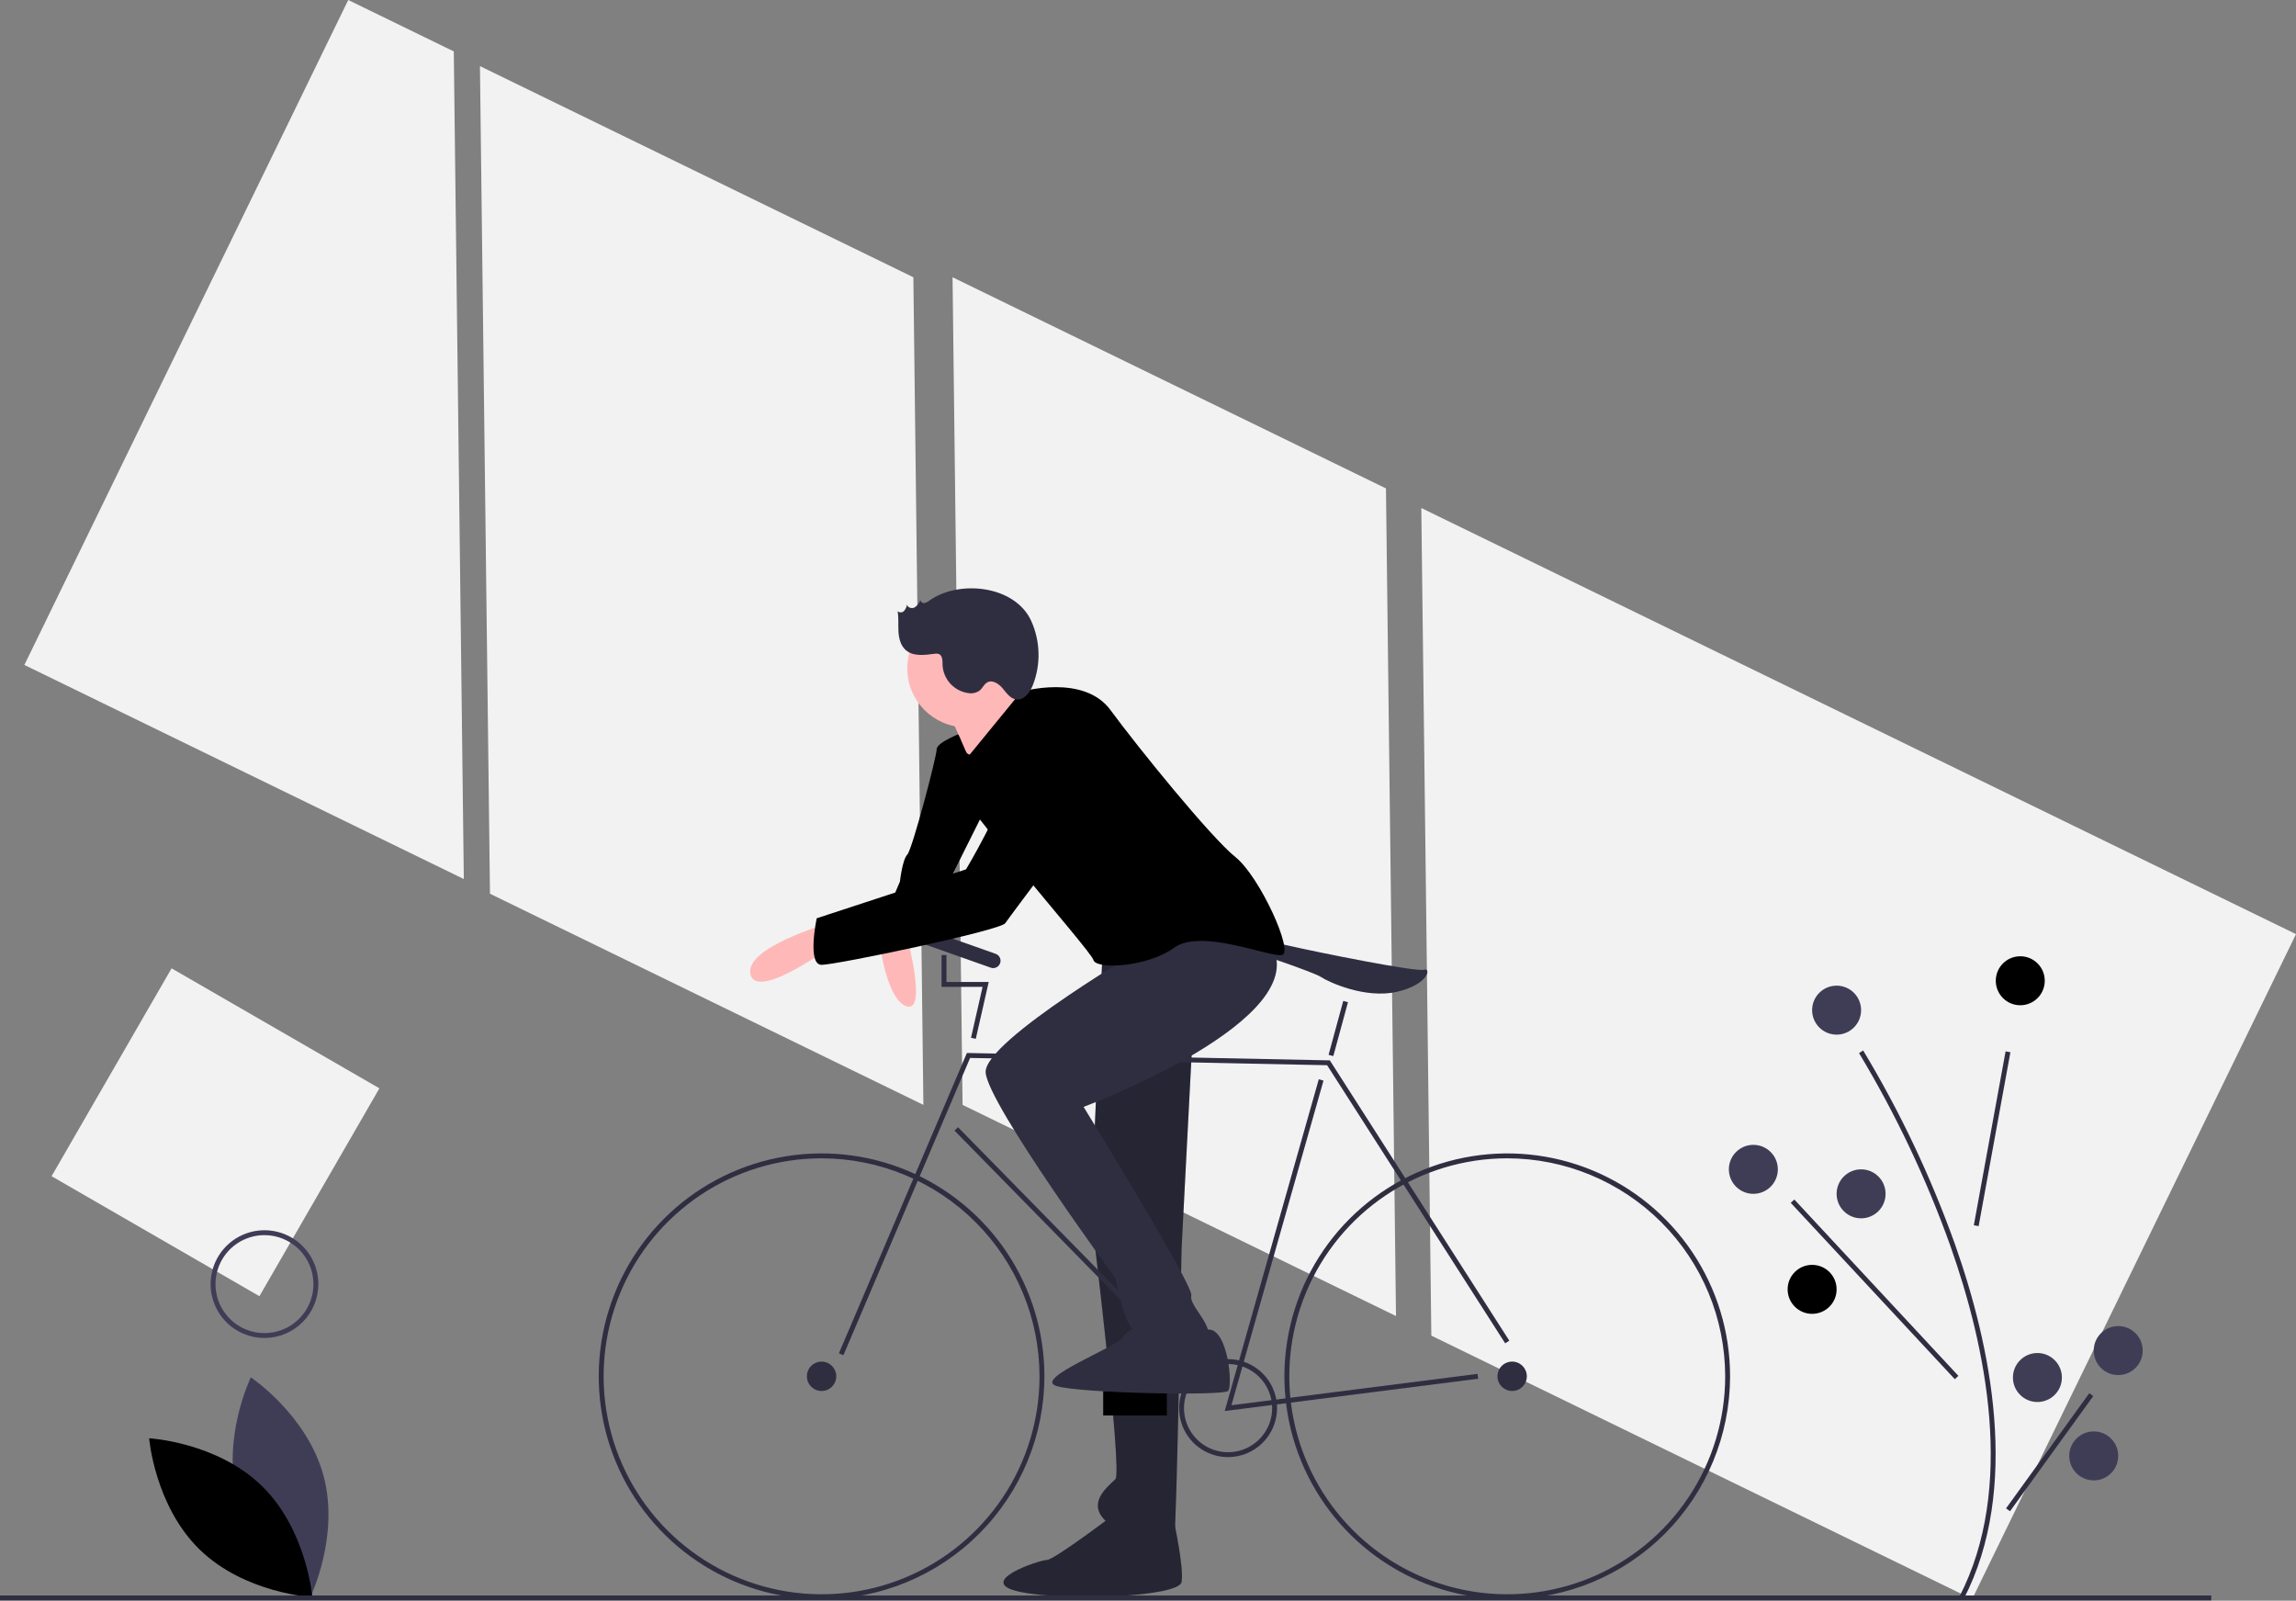 <svg width="680" height="474" viewBox="0 0 680 474" fill="none" xmlns="http://www.w3.org/2000/svg">
<rect x="0" y="0" width="680" height="474" fill="#808080" stroke="none"/>
<g clip-path="url(#clip0_11_19)">
<path d="M142.145 19.577L145.116 264.656L273.479 327.183L270.508 82.105L142.145 19.577Z" fill="#F2F2F2"/>
<path d="M103.138 0L7.221 196.909L137.366 260.305L134.396 15.226L103.138 0Z" fill="#F2F2F2"/>
<path d="M680 276.624L420.942 150.434L423.913 395.512L584.083 473.533L680 276.624Z" fill="#F2F2F2"/>
<path d="M282.113 82.105L285.083 327.183L413.447 389.71L410.477 144.632L282.113 82.105Z" fill="#F2F2F2"/>
<path d="M326.729 277.734L323.103 358.963C323.103 358.963 332.531 435.84 330.355 438.016C328.18 440.192 322.377 444.543 326.729 449.62C331.081 454.697 347.036 458.323 347.762 455.422C348.487 452.521 349.937 369.842 349.937 369.842L355.014 271.932L326.729 277.734Z" fill="#2F2E41"/>
<path opacity="0.2" d="M326.729 277.734L323.103 358.963C323.103 358.963 332.531 435.84 330.355 438.016C328.18 440.192 322.377 444.543 326.729 449.62C331.081 454.697 347.036 458.323 347.762 455.422C348.487 452.521 349.937 369.842 349.937 369.842L355.014 271.932L326.729 277.734Z" fill="black"/>
<path d="M330.355 448.169C330.355 448.169 312.224 461.949 310.048 461.949C307.872 461.949 288.29 468.477 302.07 471.378C315.85 474.279 349.212 472.828 349.937 468.477C350.662 464.125 347.761 450.919 347.761 450.919L330.355 448.169Z" fill="#2F2E41"/>
<path opacity="0.2" d="M330.355 448.169C330.355 448.169 312.224 461.949 310.048 461.949C307.872 461.949 288.29 468.477 302.07 471.378C315.85 474.279 349.212 472.828 349.937 468.477C350.662 464.125 347.761 450.919 347.761 450.919L330.355 448.169Z" fill="black"/>
<path d="M285.389 216.812C285.389 216.812 277.411 219.713 277.411 221.889C277.411 224.065 270.159 251.624 268.708 253.075C267.258 254.525 266.533 261.053 266.533 261.053C266.533 261.053 259.28 277.734 260.731 277.734C262.181 277.734 274.51 274.833 275.236 277.734C275.961 280.635 281.763 259.602 281.763 259.602L294.092 234.943L285.389 216.812Z" fill="black"/>
<path d="M260.73 280.635C260.73 280.635 262.906 296.591 268.708 298.041C274.51 299.492 268.708 277.734 268.708 277.734L260.73 280.635Z" fill="#FFB8B8"/>
<path d="M279.587 208.109C279.587 208.109 283.939 217.537 286.114 222.614C288.29 227.691 308.598 209.56 308.598 209.56C308.598 209.56 297.719 201.582 297.719 197.955C297.719 194.329 279.587 208.109 279.587 208.109Z" fill="#FFB8B8"/>
<path d="M70.379 443.858C75.242 461.838 91.902 472.973 91.902 472.973C91.902 472.973 100.676 454.958 95.812 436.978C90.948 418.998 74.289 407.863 74.289 407.863C74.289 407.863 65.515 425.879 70.379 443.858Z" fill="#3F3D56"/>
<path d="M77.526 439.994C90.872 452.986 92.502 472.958 92.502 472.958C92.502 472.958 72.493 471.866 59.147 458.874C45.801 445.881 44.17 425.909 44.17 425.909C44.17 425.909 64.179 427.002 77.526 439.994Z" fill="black"/>
<path d="M243.324 473.553C230.271 473.553 217.511 469.683 206.657 462.431C195.804 455.179 187.345 444.871 182.35 432.812C177.354 420.752 176.047 407.482 178.594 394.679C181.14 381.877 187.426 370.117 196.656 360.887C205.886 351.657 217.646 345.371 230.449 342.825C243.251 340.278 256.521 341.585 268.581 346.58C280.64 351.576 290.948 360.035 298.2 370.888C305.452 381.742 309.323 394.502 309.323 407.555C309.303 425.053 302.343 441.828 289.97 454.201C277.598 466.574 260.822 473.534 243.324 473.553ZM243.324 343.007C230.558 343.007 218.078 346.793 207.463 353.885C196.848 360.978 188.575 371.059 183.69 382.854C178.804 394.648 177.526 407.627 180.017 420.148C182.507 432.669 188.655 444.17 197.682 453.197C206.709 462.224 218.21 468.372 230.732 470.863C243.253 473.353 256.231 472.075 268.026 467.19C279.82 462.304 289.901 454.031 296.994 443.416C304.087 432.801 307.872 420.321 307.872 407.555C307.853 390.442 301.046 374.035 288.945 361.934C276.844 349.833 260.438 343.026 243.324 343.007Z" fill="#2F2E41"/>
<path d="M446.397 473.553C433.343 473.553 420.583 469.683 409.73 462.431C398.876 455.179 390.417 444.871 385.422 432.812C380.427 420.752 379.12 407.482 381.666 394.679C384.213 381.877 390.499 370.117 399.729 360.887C408.959 351.657 420.719 345.371 433.521 342.825C446.323 340.278 459.594 341.585 471.653 346.58C483.713 351.576 494.02 360.035 501.272 370.888C508.524 381.742 512.395 394.502 512.395 407.555C512.375 425.053 505.416 441.828 493.043 454.201C480.67 466.574 463.894 473.534 446.397 473.553ZM446.397 343.007C433.63 343.007 421.151 346.793 410.536 353.885C399.921 360.978 391.648 371.059 386.762 382.854C381.877 394.648 380.598 407.627 383.089 420.148C385.58 432.669 391.727 444.17 400.754 453.197C409.781 462.224 421.283 468.372 433.804 470.863C446.325 473.353 459.303 472.075 471.098 467.19C482.893 462.304 492.974 454.031 500.066 443.416C507.159 432.801 510.945 420.321 510.945 407.555C510.925 390.442 504.119 374.035 492.018 361.934C479.917 349.833 463.51 343.026 446.397 343.007Z" fill="#2F2E41"/>
<path d="M243.324 411.907C245.728 411.907 247.676 409.958 247.676 407.555C247.676 405.152 245.728 403.204 243.324 403.204C240.921 403.204 238.973 405.152 238.973 407.555C238.973 409.958 240.921 411.907 243.324 411.907Z" fill="#2F2E41"/>
<path d="M447.847 411.907C450.25 411.907 452.199 409.958 452.199 407.555C452.199 405.152 450.25 403.204 447.847 403.204C445.444 403.204 443.496 405.152 443.496 407.555C443.496 409.958 445.444 411.907 447.847 411.907Z" fill="#2F2E41"/>
<path d="M249.794 401.312L248.459 400.743L286.365 311.811L393.855 314.004L394.063 314.331L447.007 397.01L445.786 397.793L393.05 315.439L287.315 313.281L249.794 401.312Z" fill="#2F2E41"/>
<path d="M362.72 417.842L390.579 319.601L391.975 319.996L364.714 416.125L437.602 406.835L437.785 408.275L362.72 417.842Z" fill="#2F2E41"/>
<path d="M283.731 333.796L282.696 334.812L357.397 410.964L358.433 409.948L283.731 333.796Z" fill="#2F2E41"/>
<path d="M397.826 296.399L393.482 312.357L394.881 312.738L399.226 296.78L397.826 296.399Z" fill="#2F2E41"/>
<path d="M288.998 307.63L287.582 307.309L291.008 292.239H278.862V282.811H280.313V290.789H292.825L288.998 307.63Z" fill="#2F2E41"/>
<path d="M371.695 282.085C371.695 282.085 371.695 277.734 381.123 279.91C390.552 282.085 419.562 287.887 421.738 287.162C423.914 286.437 423.188 291.514 413.76 293.689C404.332 295.865 393.453 290.788 391.277 289.338C389.101 287.887 371.695 282.085 371.695 282.085Z" fill="#2F2E41"/>
<path d="M345.586 411.906H326.729V419.159H345.586V411.906Z" fill="black"/>
<path d="M363.717 431.489C360.848 431.489 358.044 430.638 355.659 429.044C353.273 427.45 351.414 425.185 350.316 422.534C349.218 419.884 348.931 416.967 349.491 414.154C350.05 411.34 351.432 408.755 353.461 406.727C355.489 404.698 358.074 403.317 360.887 402.757C363.701 402.197 366.618 402.485 369.268 403.582C371.919 404.68 374.184 406.539 375.778 408.925C377.372 411.31 378.222 414.115 378.222 416.983C378.218 420.829 376.688 424.516 373.969 427.235C371.25 429.955 367.563 431.484 363.717 431.489ZM363.717 403.929C361.135 403.929 358.611 404.694 356.464 406.129C354.318 407.563 352.644 409.602 351.656 411.988C350.668 414.373 350.41 416.998 350.913 419.53C351.417 422.063 352.66 424.389 354.486 426.214C356.312 428.04 358.638 429.284 361.17 429.787C363.703 430.291 366.328 430.032 368.713 429.044C371.098 428.056 373.137 426.383 374.572 424.236C376.006 422.089 376.772 419.565 376.772 416.983C376.768 413.522 375.391 410.204 372.944 407.757C370.496 405.309 367.178 403.933 363.717 403.929Z" fill="#2F2E41"/>
<path d="M286.114 215.362C295.728 215.362 303.521 207.569 303.521 197.956C303.521 188.342 295.728 180.549 286.114 180.549C276.501 180.549 268.708 188.342 268.708 197.956C268.708 207.569 276.501 215.362 286.114 215.362Z" fill="#FFB8B8"/>
<path d="M341.234 279.184C341.234 279.184 291.191 308.195 291.917 317.623C292.642 327.051 330.355 378.545 330.355 378.545C330.355 378.545 333.256 393.775 336.157 393.775C339.058 393.775 357.19 400.303 357.915 395.951C358.64 391.599 352.113 386.523 352.838 383.622C353.564 380.721 320.927 327.777 320.927 327.777C320.927 327.777 390.775 301.667 376.158 279.184C361.541 256.701 341.234 279.184 341.234 279.184Z" fill="#2F2E41"/>
<path d="M342.685 390.874C342.685 390.874 333.982 393.05 332.531 395.951C331.081 398.852 305.696 408.28 312.949 410.456C320.202 412.632 362.267 413.357 363.717 411.907C365.168 410.456 363.717 393.621 357.915 393.698C352.113 393.775 345.586 395.951 342.685 390.874Z" fill="#2F2E41"/>
<path d="M286.114 224.79L302.433 204.845C302.433 204.845 320.927 199.406 328.905 210.285C336.883 221.164 358.64 247.998 365.893 253.8C373.146 259.602 383.299 282.085 379.673 282.811C376.047 283.536 355.739 274.833 347.761 280.635C339.784 286.437 324.553 287.162 323.828 284.261C323.103 281.36 279.587 232.768 279.587 226.241C279.587 219.713 284.224 218.313 284.224 218.313L286.114 224.79Z" fill="black"/>
<path d="M294.879 282.451L272.998 274.715C271.865 274.315 270.622 274.909 270.222 276.042C269.821 277.175 270.415 278.418 271.548 278.818L293.429 286.554C294.562 286.955 295.805 286.361 296.205 285.228C296.606 284.095 296.012 282.852 294.879 282.451Z" fill="#2F2E41"/>
<path d="M245.5 273.382C245.5 273.382 220.116 280.635 222.292 288.613C224.468 296.591 247.676 279.184 247.676 279.184L245.5 273.382Z" fill="#FFB8B8"/>
<path d="M311.499 210.285C311.499 210.285 301.345 218.988 299.169 229.141C296.993 239.295 286.114 257.427 286.114 257.427L241.874 271.932C241.874 271.932 238.973 285.712 243.324 285.712C247.676 285.712 296.268 275.558 297.719 273.382C299.169 271.206 330.355 229.867 330.355 229.867C330.355 229.867 333.256 207.384 311.499 210.285Z" fill="black"/>
<path d="M275.304 177.809C274.875 178.178 274.361 178.436 273.809 178.559C273.531 178.608 273.246 178.546 273.014 178.386C272.782 178.225 272.624 177.98 272.572 177.703C272.253 178.59 271.659 179.352 270.876 179.878C270.046 180.311 268.762 179.948 268.642 179.019C268.521 179.725 268.209 180.383 267.74 180.924C267.495 181.182 267.159 181.334 266.803 181.346C266.447 181.358 266.101 181.229 265.84 180.987C266.204 182.975 265.979 185.019 266.094 187.036C266.208 189.054 266.746 191.192 268.27 192.519C270.493 194.453 273.835 193.976 276.759 193.609C277.201 193.517 277.66 193.542 278.089 193.682C279.184 194.149 279.135 195.673 279.149 196.863C279.239 198.951 280.065 200.939 281.482 202.475C282.898 204.012 284.814 204.996 286.887 205.254C288.048 205.434 289.232 205.144 290.18 204.451C291.01 203.747 291.434 202.6 292.385 202.072C293.933 201.212 295.809 202.466 296.941 203.827C298.072 205.189 299.187 206.864 300.94 207.113C303.258 207.443 305.023 205.08 305.889 202.905C307.084 199.857 307.657 196.6 307.573 193.326C307.489 190.053 306.751 186.829 305.402 183.846C300.562 173.295 284.028 171.627 275.304 177.809Z" fill="#2F2E41"/>
<path d="M581.577 473.524L580.288 472.858C597.028 440.494 588.076 398.465 577.62 368.905C570.519 349.037 561.463 329.924 550.584 311.846L551.81 311.071C562.745 329.241 571.849 348.452 578.987 368.421C589.54 398.251 598.554 440.7 581.577 473.524Z" fill="#2F2E41"/>
<path d="M593.992 311.331L584.582 362.827L586.008 363.088L595.418 311.591L593.992 311.331Z" fill="#2F2E41"/>
<path d="M531.421 355.205L530.358 356.193L578.95 408.412L580.013 407.424L531.421 355.205Z" fill="#2F2E41"/>
<path d="M618.777 412.565L594.13 446.661L595.306 447.511L619.953 413.415L618.777 412.565Z" fill="#2F2E41"/>
<path d="M598.338 297.679C602.344 297.679 605.591 294.431 605.591 290.426C605.591 286.42 602.344 283.173 598.338 283.173C594.333 283.173 591.086 286.42 591.086 290.426C591.086 294.431 594.333 297.679 598.338 297.679Z" fill="black"/>
<path d="M519.285 353.523C523.291 353.523 526.538 350.276 526.538 346.271C526.538 342.265 523.291 339.018 519.285 339.018C515.28 339.018 512.033 342.265 512.033 346.271C512.033 350.276 515.28 353.523 519.285 353.523Z" fill="#3F3D56"/>
<path d="M551.197 360.776C555.202 360.776 558.449 357.529 558.449 353.523C558.449 349.518 555.202 346.271 551.197 346.271C547.191 346.271 543.944 349.518 543.944 353.523C543.944 357.529 547.191 360.776 551.197 360.776Z" fill="#3F3D56"/>
<path d="M536.691 389.061C540.697 389.061 543.944 385.814 543.944 381.808C543.944 377.803 540.697 374.556 536.691 374.556C532.686 374.556 529.439 377.803 529.439 381.808C529.439 385.814 532.686 389.061 536.691 389.061Z" fill="black"/>
<path d="M627.349 407.192C631.354 407.192 634.601 403.945 634.601 399.94C634.601 395.934 631.354 392.687 627.349 392.687C623.343 392.687 620.096 395.934 620.096 399.94C620.096 403.945 623.343 407.192 627.349 407.192Z" fill="#3F3D56"/>
<path d="M603.415 415.17C607.421 415.17 610.668 411.923 610.668 407.918C610.668 403.912 607.421 400.665 603.415 400.665C599.41 400.665 596.163 403.912 596.163 407.918C596.163 411.923 599.41 415.17 603.415 415.17Z" fill="#3F3D56"/>
<path d="M620.096 438.379C624.102 438.379 627.349 435.132 627.349 431.126C627.349 427.121 624.102 423.874 620.096 423.874C616.091 423.874 612.844 427.121 612.844 431.126C612.844 435.132 616.091 438.379 620.096 438.379Z" fill="#3F3D56"/>
<path d="M543.944 306.382C547.949 306.382 551.197 303.135 551.197 299.129C551.197 295.124 547.949 291.876 543.944 291.876C539.938 291.876 536.691 295.124 536.691 299.129C536.691 303.135 539.938 306.382 543.944 306.382Z" fill="#3F3D56"/>
<path d="M654.909 472.466H0V473.916H654.909V472.466Z" fill="#2F2E41"/>
<path d="M112.368 322.284L50.815 286.747L15.277 348.3L76.831 383.837L112.368 322.284Z" fill="#F2F2F2"/>
<path d="M78.328 396.214C75.172 396.214 72.087 395.278 69.463 393.525C66.84 391.771 64.794 389.279 63.587 386.364C62.379 383.448 62.063 380.24 62.679 377.145C63.294 374.05 64.814 371.207 67.046 368.976C69.277 366.744 72.12 365.224 75.215 364.609C78.31 363.993 81.518 364.309 84.434 365.517C87.349 366.724 89.841 368.77 91.595 371.393C93.348 374.017 94.284 377.102 94.284 380.258C94.279 384.488 92.596 388.544 89.605 391.535C86.614 394.526 82.558 396.209 78.328 396.214ZM78.328 365.753C75.459 365.753 72.655 366.603 70.269 368.197C67.884 369.791 66.025 372.057 64.927 374.707C63.829 377.358 63.542 380.274 64.102 383.088C64.661 385.901 66.043 388.486 68.071 390.515C70.1 392.543 72.684 393.925 75.498 394.484C78.312 395.044 81.228 394.757 83.879 393.659C86.529 392.561 88.795 390.702 90.389 388.317C91.982 385.931 92.833 383.127 92.833 380.258C92.829 376.412 91.299 372.725 88.58 370.006C85.861 367.287 82.174 365.757 78.328 365.753Z" fill="#3F3D56"/>
</g>
<defs>
<clipPath id="clip0_11_19">
<rect width="680" height="473.916" fill="white"/>
</clipPath>
</defs>
</svg>
